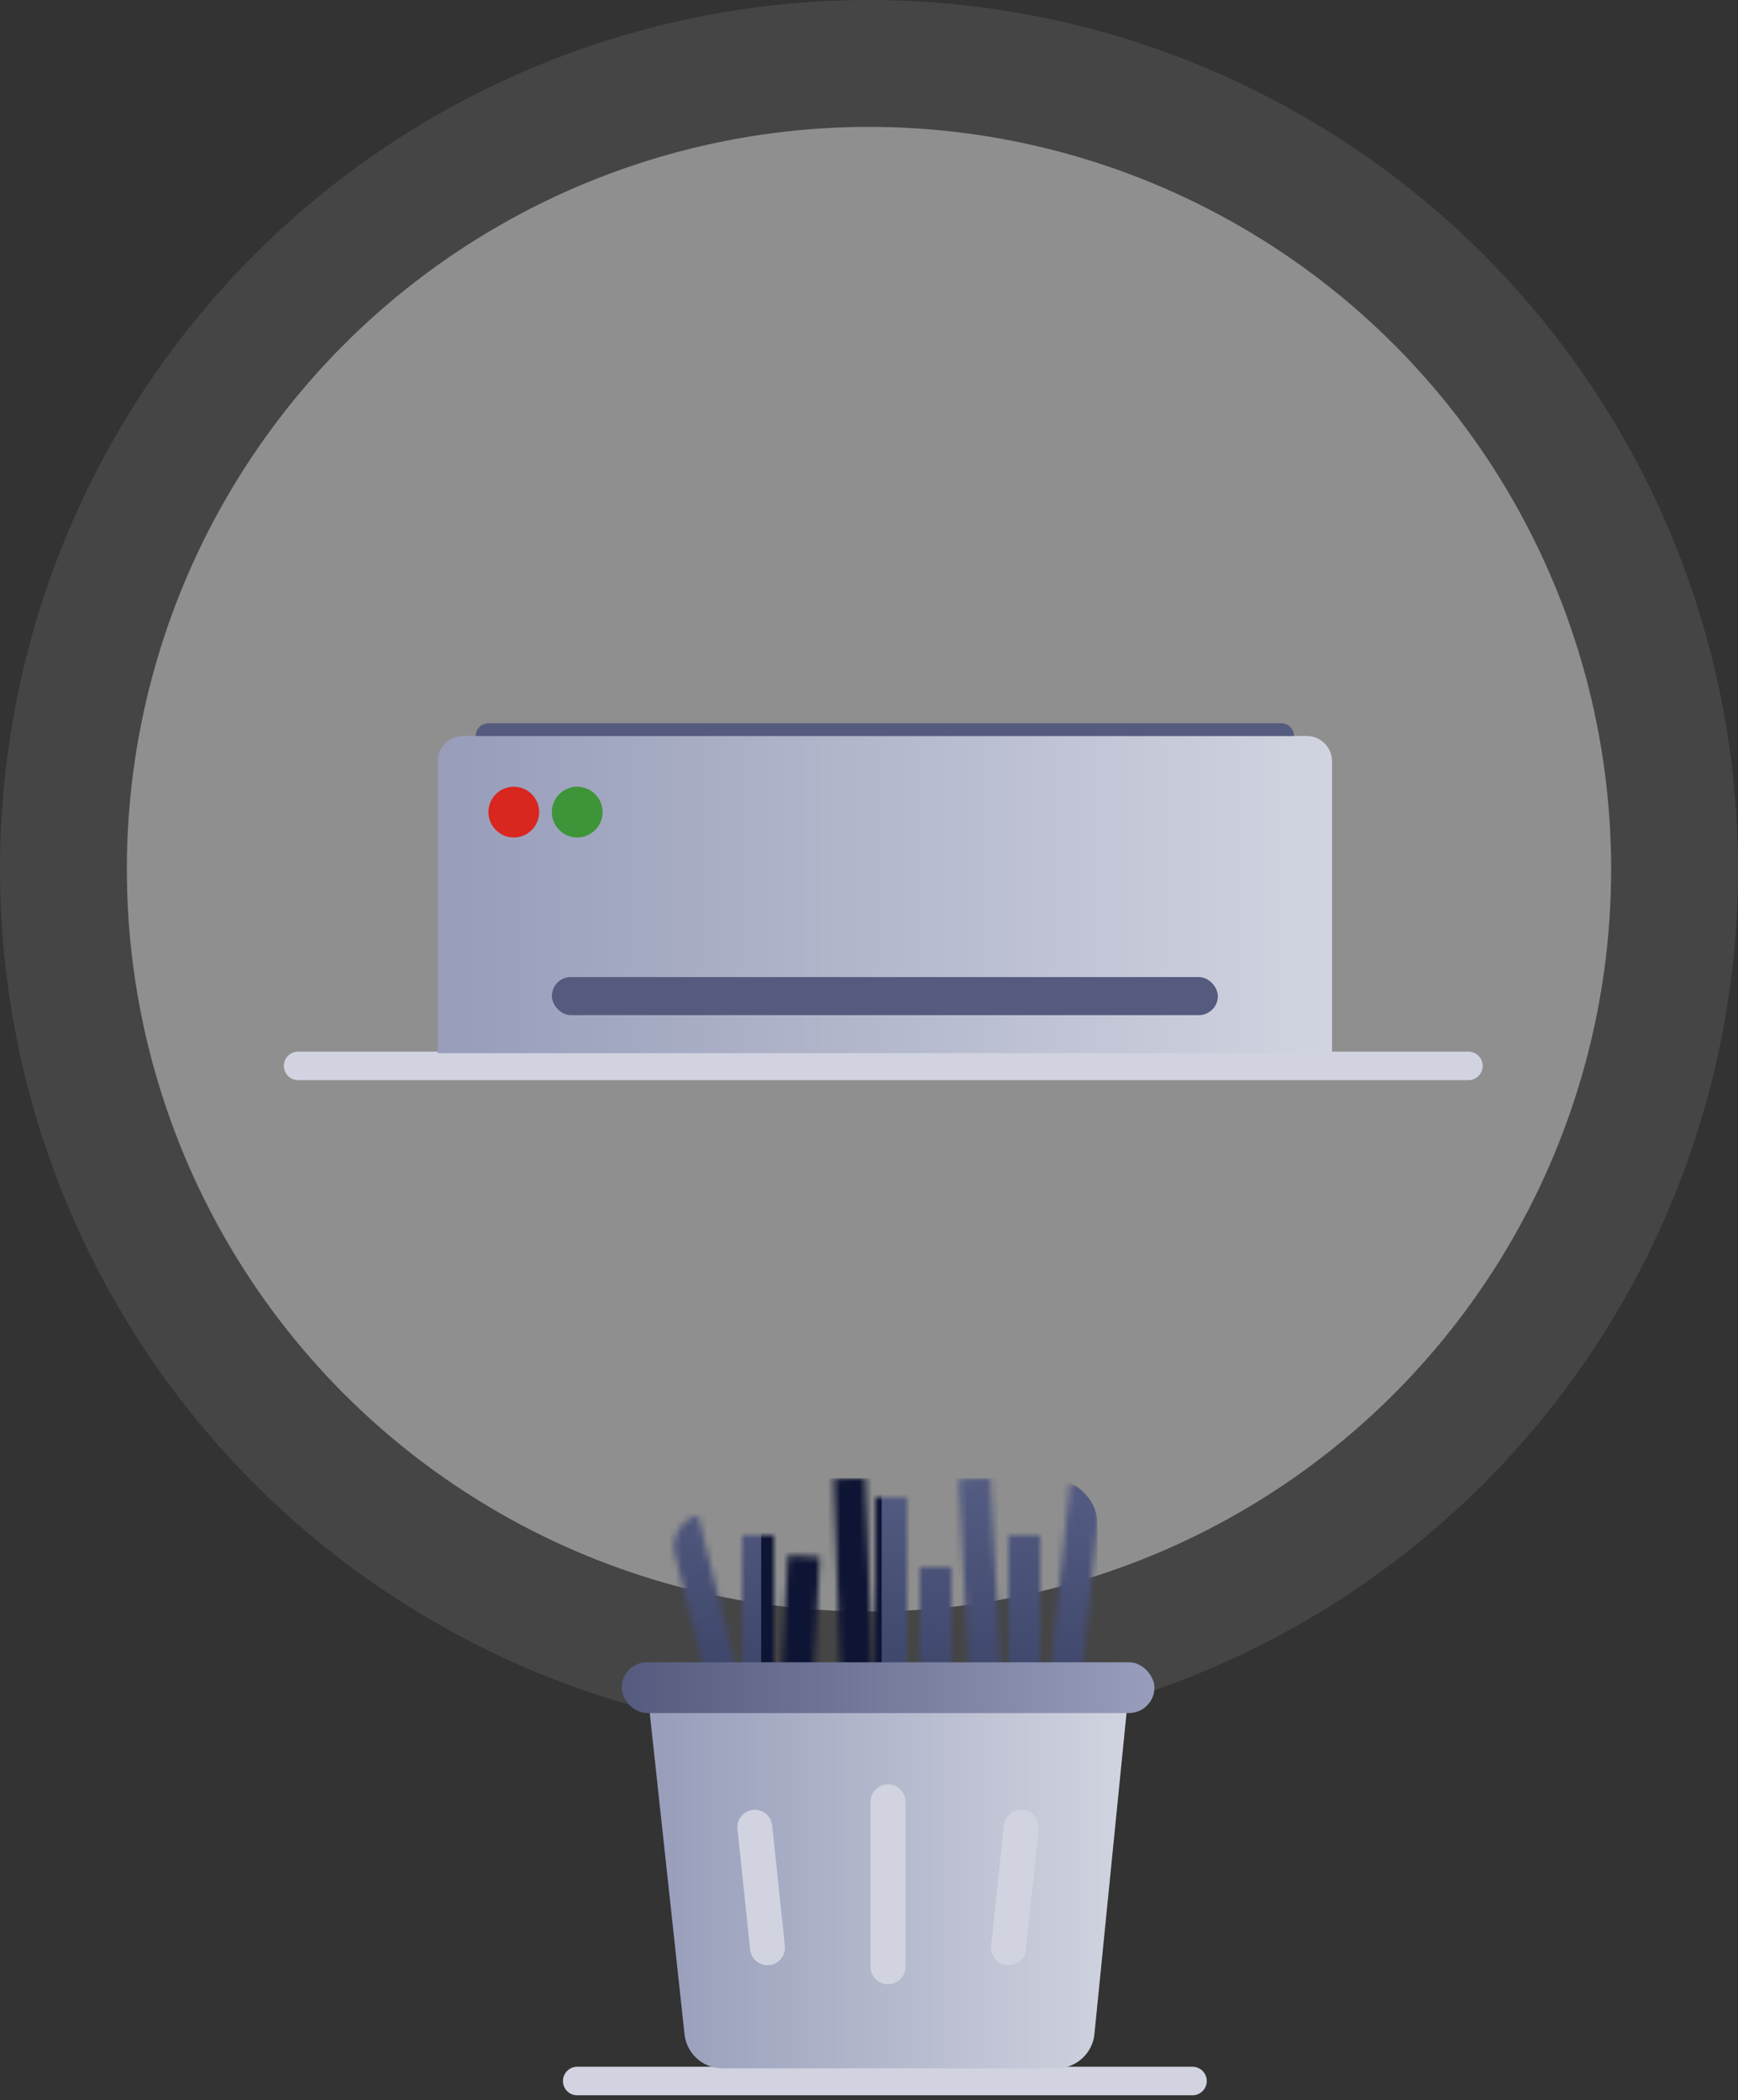 <svg width="274" height="331" viewBox="0 0 274 331" fill="none" xmlns="http://www.w3.org/2000/svg">
<rect x="0" y="0" width="274" height="331" fill="#333333" stroke="none"/>
<circle opacity="0.3" cx="137" cy="137" r="137" fill="white" fill-opacity="0.3"/>
<circle cx="137" cy="137" r="117" fill="white" fill-opacity="0.4"/>
<path d="M47 168H231.5" stroke="#D1D4E0" stroke-width="4.5" stroke-linecap="round" stroke-linejoin="round"/>
<path d="M69 120C69 117.791 70.791 116 73 116H206C208.209 116 210 117.791 210 120V166H69V120Z" fill="url(#paint0_linear_18157_54428)"/>
<path d="M75 116C75 114.895 75.895 114 77 114H202C203.105 114 204 114.895 204 116H75Z" fill="#545B7E"/>
<circle cx="81" cy="128" r="4" fill="#D9261F"/>
<circle cx="91" cy="128" r="4" fill="#3E9438"/>
<rect x="87" y="154" width="105" height="6" rx="3" fill="#545B7E"/>
<mask id="mask0_18157_54428" style="mask-type:alpha" maskUnits="userSpaceOnUse" x="106" y="232" width="68" height="40">
<path fill-rule="evenodd" clip-rule="evenodd" d="M112.946 271.13L117.798 269.92L110.056 238.871C107.377 239.539 105.746 242.253 106.414 244.932L112.946 271.13ZM117 265H122V242H117V265ZM128.185 265.11L123.191 264.848L124.224 245.155L129.217 245.417L128.185 265.11ZM132.56 265.078L137.557 264.903L136.44 232.923L131.443 233.097L132.56 265.078ZM143 268H138V236H143V268ZM145 267H150V247H145V267ZM157.834 264.847L152.841 265.109L151.166 233.153L156.159 232.891L157.834 264.847ZM159 268H164V242H159V268ZM170.314 266.174L165.342 265.652L168.687 233.827L173.659 234.35L170.314 266.174Z" fill="#D9D9D9"/>
</mask>
<g mask="url(#mask0_18157_54428)">
<rect width="130" height="69" rx="7" transform="matrix(0 1 1 0 104 233)" fill="url(#paint1_linear_18157_54428)"/>
<rect width="130" height="19" transform="matrix(0 1 1 0 120 233)" fill="#0E1433"/>
</g>
<path d="M91 328H188" stroke="#D1D4E0" stroke-width="4.5" stroke-linecap="round" stroke-linejoin="round"/>
<path d="M107.92 320.646L102.36 269.323C102.168 267.549 103.558 266 105.343 266H174.685C176.46 266 177.847 267.533 177.67 269.299L172.54 320.597C172.234 323.664 169.653 326 166.57 326H113.885C110.822 326 108.25 323.692 107.92 320.646Z" fill="url(#paint2_linear_18157_54428)"/>
<rect x="98" y="262" width="84" height="8" rx="4" fill="url(#paint3_linear_18157_54428)"/>
<path d="M119 288L121 307" stroke="#D1D4E0" stroke-width="5.5" stroke-linecap="round" stroke-linejoin="round"/>
<path d="M161 288L159 307" stroke="#D1D4E0" stroke-width="5.5" stroke-linecap="round" stroke-linejoin="round"/>
<path d="M140 284V310" stroke="#D1D4E0" stroke-width="5.5" stroke-linecap="round" stroke-linejoin="round"/>
<defs>
<linearGradient id="paint0_linear_18157_54428" x1="69" y1="141" x2="210" y2="141" gradientUnits="userSpaceOnUse">
<stop stop-color="#979DBA"/>
<stop offset="1" stop-color="#D1D4E0"/>
</linearGradient>
<linearGradient id="paint1_linear_18157_54428" x1="1.11752e-07" y1="50" x2="106" y2="45" gradientUnits="userSpaceOnUse">
<stop stop-color="#545C83"/>
<stop offset="1" stop-color="#0E1433"/>
</linearGradient>
<linearGradient id="paint2_linear_18157_54428" x1="102" y1="296" x2="178" y2="296" gradientUnits="userSpaceOnUse">
<stop stop-color="#979DBA"/>
<stop offset="1" stop-color="#D1D4E0"/>
</linearGradient>
<linearGradient id="paint3_linear_18157_54428" x1="98" y1="266" x2="182" y2="266" gradientUnits="userSpaceOnUse">
<stop stop-color="#545B7E"/>
<stop offset="1" stop-color="#979DBA"/>
</linearGradient>
</defs>
</svg>

